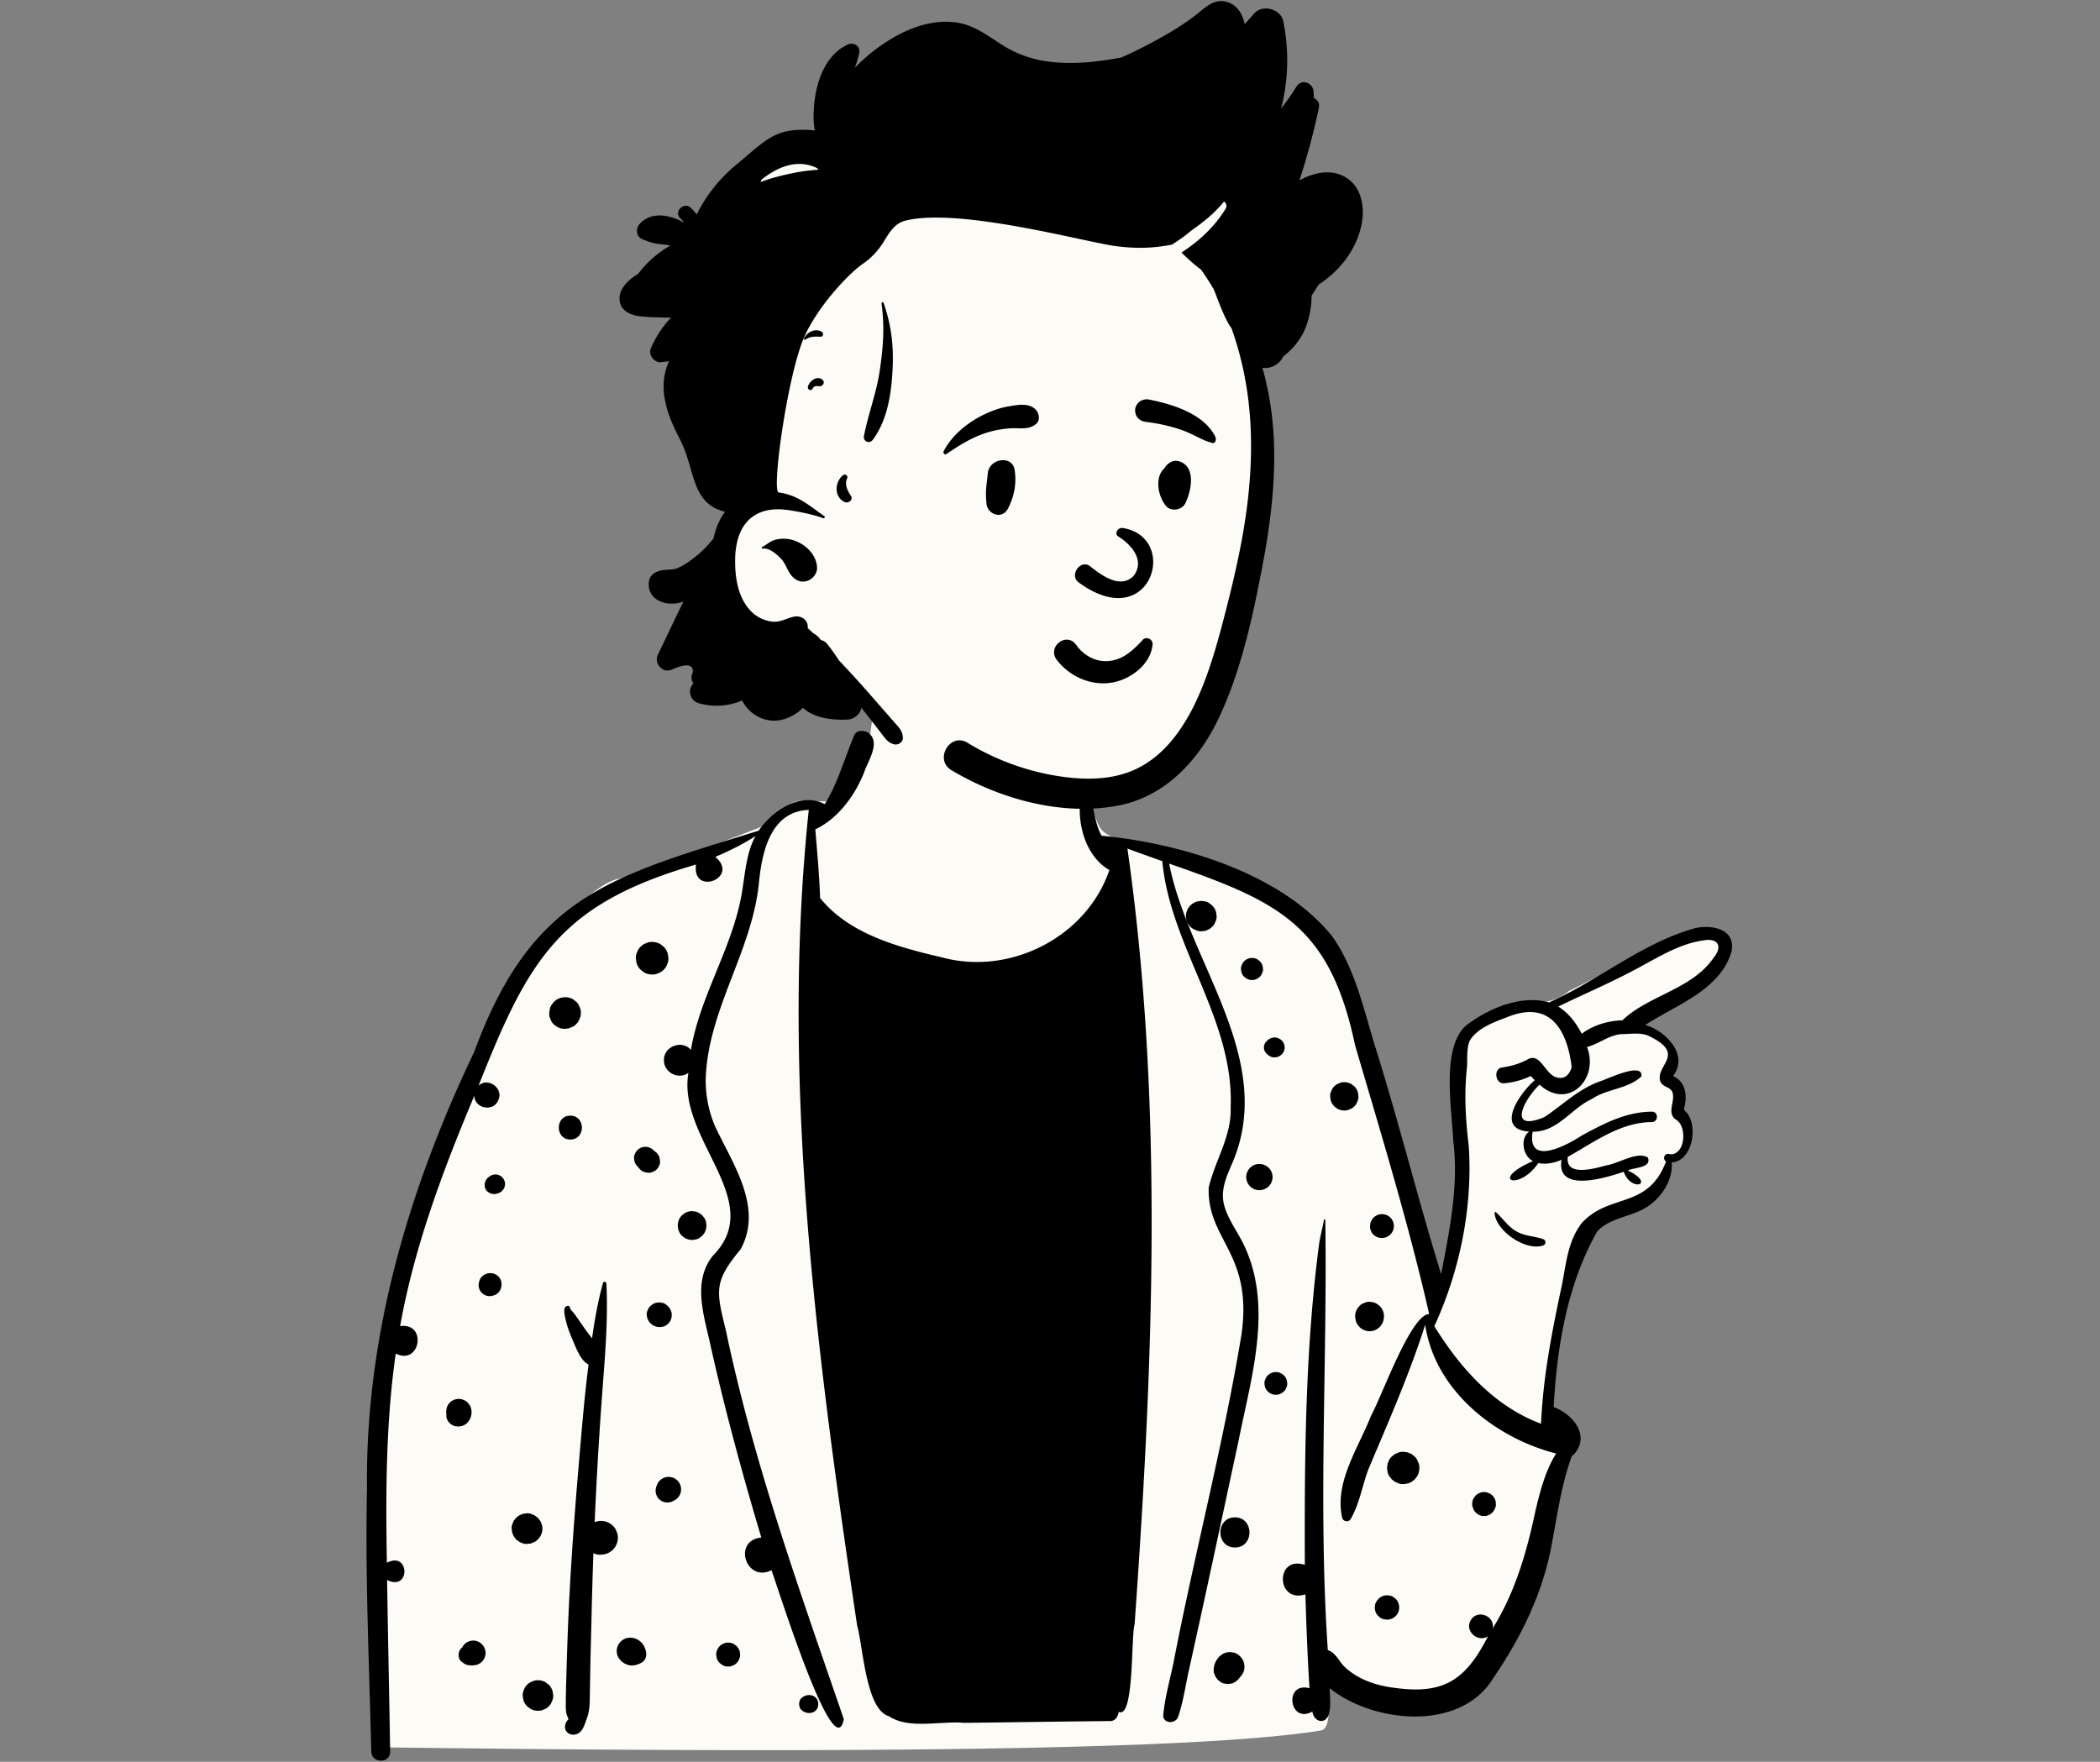 <svg width="460" height="386" fill="none" xmlns="http://www.w3.org/2000/svg"><rect width="100%" height="100%" fill="#808080" stroke="none"/><path fill-rule="evenodd" clip-rule="evenodd" d="M213.105 146.553c9.44.466 24.138 4.516 24.872 7.105 1.148 4.042-1.317 19.198 2.807 27.363 1.758 3.479 8.433 3.167 11.02 4.301 8.655 3.791 34.276 10.984 39.558 20.04 2.117 3.628 15.125 48.643 22.036 71.609a66.41 66.41 0 0 0 2.615 7.201l.351-1.722c2.819-13.881 4.227-22.285 4.227-25.21 0-4.571-3.643-23.856 0-28.76 3.607-4.856 12.298-8.826 16.207-8.904l.118-.002c2.566 0 4.795-.803 6.683-2.409l2.768-1.394c14.081-7.073 22.308-10.953 24.681-11.64 3.787-1.096 10.23 1.238 7.008 4.743-2.148 2.336-7.545 6.469-16.192 12.399l-3.259 2.592.392.205c4.215 2.221 6.692 4.09 7.433 5.608.765 1.564.399 3.413-1.1 5.549l.227.223c1.894 1.86 2.842 3.109 2.842 3.744v3.103c1.884 2.763 2.355 5.066 1.413 6.913-.942 1.844-2.436 3.443-4.482 4.795-1.507 3.969-3.302 6.793-5.385 8.473-2.083 1.682-5.681 3.08-10.797 4.197l-4.631 11.08-3.751 15.568-1.89 17.37.549.398c2.543 1.854 4.174 3.229 4.174 4.65 0 2.213-10.264 54.263-26.234 56.593-3.453.505-21.365-1.967-27.246-6.756l.087.518c1.383 8.365 1.09 12.71-.879 13.033-24.201 3.972-92.932 5.198-206.196 3.682-.675-60.173 2.373-100.249 9.14-120.224 17.311-51.09 36.397-68.539 43.071-70.033 5.85-1.31 26.131-9.389 31.8-11.533 3.7-1.4 4.493-5.597 8.71-5.597l.342.001c4.078.042 7.694.771 9.725-1.329 5.333-5.509 3.842-13.136 6.055-20.438 1.218-4.024 9.548-7.678 21.131-7.105Z" fill="#FDFBF5"/><path fill-rule="evenodd" clip-rule="evenodd" d="M187.173 160.978c.554-1.099 2.025-.956 2.996-.457 2.911 2.128-.135 6.258-.941 8.858-2.072 5.041-5.668 9.967-10.635 12.325.412 5.012.878 10.012 1.051 15.039 6.348 7.884 17.054 10.761 26.557 12.974 14.925 4.131 31.77-4.334 36.807-19.1-5.734-3.261-7.589-11.799-5.878-17.756.147-.417.796-.603 1.026-.135 1.571 3.232 1.361 7.174 3.146 10.368 17.13 1.642 39.239 8.112 50.462 21.979 4.974 6.937 6.944 15.96 9.394 24.002 5.227 16.576 9.391 33.487 14.517 50.082l.604-3.14c1.657-8.65 3.161-17.415 2.041-26.211l-.019-.42c-.366-7-2.554-20.006 2.869-24.729 4.905-3.752 12.011-6.768 18.166-5.039 10.952-4.878 20.406-13.093 32.072-16.294 3.59-.739 8.754.136 7.906 5.012-2.351 8.526-12.201 11.836-18.934 16.233 4.316 1.171 9.579 6.424 6.206 11.005-.023.066-.05.13-.081.192 2.734 1.212 3.118 4.262 2.446 6.875-.068.691-.249.098.156.725 3.086 2.912 1.723 11.031-2.926 11.305.304 3.848-2.164 7.585-5.292 9.682-3.369 2.261-8.243 2.359-11.033 5.453-6.551 11.562-8.81 25.213-9.525 38.452 4.319 1.619 8.193 6.456 4.27 10.561-.078.01-.155.019-.233.025-2.275 6.076-3.153 12.552-4.356 18.896-1.851 10.827-6.673 20.767-12.831 29.786-7.121 11.938-26.272 10.046-35.919 2.34.039 2.023.371 4.032-.276 5.985-.954 2.107-3.282 1.197-3.512-.879-5.1 2.871-6.301-6.605-.632-5.103-.436-6.85-.689-13.71-.894-20.572-6.417 2.08-6.695-8.58-.129-6.448l-.008-2.947c-.049-22.594.201-45.267 3.18-67.684.274-1.675.742-3.298 1.014-4.964.029-.174.299-.124.299.041.461 31.384-1.588 62.835.55 94.23 1.779.542 2.489 2.586 3.807 3.779 2.926 2.702 6.909 4.019 10.807 4.478 10.909 1.531 15.619-1.803 20.478-11.297-2.191 1.466-5.152-1.121-3.817-3.442l.043-.07c1.386-2.459 5.303-.986 4.808 1.767 4.885-7.829 7.44-16.658 9.33-25.616l.254-1.071c.919-3.803 2.109-8.161 4.313-11.602-13.442-3.428-26.589-13.876-28.693-28.21-3.413 10.732-8.035 21.223-12.442 31.662-1.362 3.629-1.928 7.53-3.879 10.897-.454.78-1.604.579-1.86-.242-1.755-7.852 3.561-15.319 6.322-22.388 2.253-3.995 8.722-22.234 12.735-22.278-4.508-19.776-10.52-39.402-16.246-58.931-5.535-26.368-16.817-31.454-40.717-39.756 4.311 21.99 23.993 43.275 13.519 66.339l-.254.599c-1.071 2.543-1.96 5.104-1.213 7.896.725 2.708 2.379 5.059 3.701 7.495 7.391 13.76 2.303 29.829-.554 44.158-3.611 16.803-7.176 33.622-10.908 50.399-.735 3.347-1.212 6.795-2.322 10.04-.574 1.672-3.436 1.514-3.25-.439.353-3.788 1.416-7.483 2.193-11.203 4.646-24.086 10.933-47.889 14.93-72.079 2.572-17.908-7.551-20.66-7.174-32.231 1.376-5.917 5.019-11.198 4.81-17.506.808-19.302-13.239-35.229-14.972-54.004l-3.063-1.092a431.584 431.584 0 0 1-4.583-1.667c8.021 56.153 5.586 113.531 1.575 169.962-.819 2.603-.04 20.793-3.474 19.178-.173 1.016-.713 2.015-1.885 2.011-10.652.098-21.305.267-31.957.393-5.123-.473-12.164 1.485-16.521-1.474-5.033-1.436-5.611-15.076-6.956-19.936l-.524-3.536c-8.549-57.77-16.2-116.73-10.054-175.072-8.551.33-10.314 9.565-10.949 16.29-1.586 14.843-11.166 27.627-11.626 42.64a25.44 25.44 0 0 0 2.103 10.515c3.858 8.194 10.533 17.666 5.544 26.817-5.899 7.124-5.388 8.999-3.224 17.803 6.092 29.105 16.207 57.084 25.828 85.145-2.09 10.907-14.665-29.583-15.848-32.635-5.567 2.8-8.607-6.497-2.224-7.16-4.099-13.739-7.874-27.582-11.015-41.578l-.084-.394c-1.388-6.466-4.119-14.037.492-19.774 11.886-12.033-7.853-25.483-5.364-40.06-2.15 1.596-5.405-.083-5.355-2.763-.097-3.018 3.952-4.564 5.901-2.262 2.003-11.826 8.973-22.151 11.083-33.943l.095-.554c.715-4.167.917-8.553 2.962-12.351-2.784 1.811-5.749 3.274-8.798 4.564 5.453 4.558-5.105 8.719-4.233 1.678-29.895 8.657-36.653 20.731-47.63 48.459 2.051-1.993 5.563.588 4.334 3.131-.978 2.679-5.25 1.895-5.248-.961l-.5 1.196c-6.657 15.931-12.715 32.249-15.76 49.298 5.973-.844 4.452 8.711-.96 6.018-2.171 15.164-2.205 30.541-1.94 45.826 5.037-2.644 5.189 6.341.048 3.78.188 12.525.463 25.053.672 37.578.041 2.666-4.068 2.654-4.132 0-.48-19.247-1.355-38.528-.939-57.782-.391-33.417 9.206-65.624 23.505-95.558 12.653-34.466 30.13-38.386 62.285-48.407 2.968-4.41 9.308-8.582 14.482-5.812 2.895-4.677 4.365-10.219 6.507-15.202Zm-55.092 120.124c.121-.425.727-.317.746.102.27 5.406.03 10.848-.339 16.278-.224 3.315-.5 6.626-.733 9.918a946.74 946.74 0 0 0-1.497 26.084 3.68 3.68 0 0 1 3.908.719l.093.09c.354.323.617.731.765 1.187.212.406.319.842.319 1.307l-.001.117a3.711 3.711 0 0 1-1.827 3.19c-.578.335-1.196.5-1.863.504-.072.006-.144.013-.215.016a2.713 2.713 0 0 1-1.386-.308l-.065-.02a915.183 915.183 0 0 0-.393 13.25c-.087 3.851-.204 7.699-.282 11.55l-.035 1.926-.071 4.255c-.023 1.751-.012 3.427-.607 5.079l-.07.19c-.428 1.102-.761 2.636-1.907 3.249-.913.489-2.144.308-2.669-.645-.44-.798-.058-1.946.592-2.484-.012-.036-.03-.068-.047-.105-.101-.291-.253-.568-.344-.862-.285-.935-.207-1.929-.21-2.901 0-1.711.057-3.424.103-5.133.101-3.64.218-7.276.359-10.911.481-12.198 1.389-24.394 2.428-36.557l.352-4.105c.47-5.459.956-10.924 1.643-16.355l.101-.78a3.606 3.606 0 0 1-.986-.726c-1.09-1.146-1.753-2.862-2.374-4.34l-.143-.336c-.675-1.577-1.296-3.172-1.616-4.866l-.031-.155c-.147-.721-.436-2 .328-2.348.399-.183.652-.052.782.347a.167.167 0 0 1 .004.08.175.175 0 0 1-.03.075c.313.483.806.934 1.117 1.383l1.066 1.523.526.766c.667.982 1.38 1.923 2.117 2.852.578-4.075 1.288-8.132 2.392-12.1Zm43.661 90.782c1.332-1.045 3.5-.477 3.5 1.451 0 1.935-2.172 2.493-3.5 1.448l-.066-.049-.064-.05c-.723-.567-.747-2.04-.054-2.654l.054-.044c.043-.037.084-.069.13-.102Zm-58.015-3.764.115.001c.601 0 1.163.154 1.684.458.227.172.451.347.678.523.414.414.699.907.859 1.475l.119.888a2.53 2.53 0 0 1-.288 1.289 2.527 2.527 0 0 1-.69 1.076 2.468 2.468 0 0 1-1.077.691 2.467 2.467 0 0 1-1.172.291l-.115-.001a3.285 3.285 0 0 1-1.687-.459c-.227-.172-.451-.347-.678-.522a3.347 3.347 0 0 1-.859-1.476c-.038-.295-.076-.592-.119-.889-.015-.46.081-.888.288-1.287.137-.415.367-.775.69-1.076a2.491 2.491 0 0 1 1.077-.692c.365-.192.758-.29 1.175-.29Zm151.682-6.168.85.114c.813.185 1.466.785 1.905 1.47.233.367.359.763.379 1.186.093.422.073.847-.058 1.272a2.418 2.418 0 0 1-.571 1.087c-.097.152-.21.291-.34.416-.266.443-.668.735-1.082 1.034a2.26 2.26 0 0 1-1.138.362 1.557 1.557 0 0 1-.813 0 2.263 2.263 0 0 1-1.135-.362l-.618-.48c-.18-.21-.35-.429-.509-.656l-.314-.742c-.192-.594-.097-1.119.007-1.713.016-.098.042-.195.077-.288l.071-.189c.185-.493.285-.66.616-1.09l.126-.169a2.28 2.28 0 0 1 .202-.239c.207-.215.502-.393.735-.577a3.21 3.21 0 0 1 1.61-.436Zm-110.012-2.076.108.001c.469.003.911.12 1.319.356l.53.413c.325.327.549.709.675 1.154.029.233.061.467.094.698.015.352-.063.701-.227 1.012a1.957 1.957 0 0 1-.542.842c-.23.25-.519.436-.842.542-.28.149-.592.227-.909.227l-.098-.003c-.473 0-.915-.12-1.323-.356l-.53-.41a2.634 2.634 0 0 1-.675-1.157 43.045 43.045 0 0 0-.094-.697c-.012-.36.062-.698.227-1.009.108-.324.286-.607.542-.843.236-.256.518-.439.842-.542a1.97 1.97 0 0 1 .903-.228Zm-21.385-1.073c.677-.006 1.365.186 1.917.577.539.384.947.795 1.21 1.415.071.169.142.335.204.503.278.743.33 1.489-.055 2.215-.372.704-1.176 1.011-1.895 1.223-.609.181-1.3.21-1.905-.006a4.652 4.652 0 0 1-.868-.387c-.51-.315-.786-.687-1.126-1.148a2.869 2.869 0 0 1-.399-1.473c0-.528.133-1.018.399-1.475a2.939 2.939 0 0 1 2.518-1.444Zm-34.348.626c.856 0 1.607.396 2.123 1.064.521.678.713 1.522.483 2.361-.242.889-.979 1.667-1.89 1.891-.673.166-1.224.16-1.895.046-.568-.098-1-.436-1.434-.786-.497-.405-.649-1.144-.568-1.741.077-.597.353-.986.772-1.34l.003-.009-.157.119c.058-.05.117-.106.177-.161a1.11 1.11 0 0 0 .05-.104 2.707 2.707 0 0 1 2.336-1.34Zm199.469-9.825a2.713 2.713 0 0 1 1.414 0c.347.082.648.241.904.478.259.168.472.385.632.655l.052.09c.37.63.428 1.349.268 2.051-.196.865-.994 1.654-1.856 1.858l-.029.005-.029.007c-.34.111-.705.127-1.054.047a1.931 1.931 0 0 1-.981-.315 3.163 3.163 0 0 1-.949-.947 1.972 1.972 0 0 1-.315-.987 1.362 1.362 0 0 1 0-.7 1.97 1.97 0 0 1 .315-.986l.414-.536.043-.035a2.651 2.651 0 0 1 1.171-.685Zm-32.622-17.163c4.248 0 4.242 6.597 0 6.597-4.247 0-4.241-6.597 0-6.597Zm-155.528-.833a2.518 2.518 0 0 1 1.339.058c.268.113.534.227.799.336l.681.526c.126.108.189.224.305.376l.146.191c.21.282.215.342.446.945a3.27 3.27 0 0 1-.805 3.143l-.092.094a2.54 2.54 0 0 1-1.078.693 1.646 1.646 0 0 1-.847.227 2.53 2.53 0 0 1-1.337-.058l-.801-.338-.681-.524-.524-.682-.169-.399-.169-.402-.119-.892a2.525 2.525 0 0 1 .288-1.293c.081-.283.224-.533.429-.74.151-.253.352-.454.605-.603.207-.209.457-.351.739-.431.261-.154.544-.227.844-.227h.001Zm210.107-4.713c.353-.014.684.061.988.222.107.037.212.082.311.134.393.23.704.541.935.931.187.298.291.619.306.966.071.313.065.629-.02.942l-.027.093a2.57 2.57 0 0 1-.37.785 2.57 2.57 0 0 1-.862.838 2.592 2.592 0 0 1-1.281.346c-.917 0-1.707-.497-2.19-1.26-.067-.105-.107-.242-.155-.353-.043-.104-.11-.236-.147-.356a2.634 2.634 0 0 1 0-1.382c.081-.338.235-.633.465-.883.184-.281.426-.505.728-.667a2.601 2.601 0 0 1 1.203-.355l.116-.001Zm-179.355-3.228a2.7 2.7 0 0 1 1.339-.029l.111.029c.356.085.665.246.93.487.294.195.532.451.702.767a2.74 2.74 0 0 1 0 2.758 2.7 2.7 0 0 1-.981.979l-.356.172a1.916 1.916 0 0 1-.959.305 1.292 1.292 0 0 1-.687 0 1.268 1.268 0 0 1-.652-.175 1.266 1.266 0 0 1-.57-.334 1.923 1.923 0 0 1-.664-.723l-.263-.62-.09-.688.09-.684.143-.338a2.733 2.733 0 0 1 1.905-1.906h.002Zm160.691-5.472c.457-.148.945-.17 1.413-.065.317 0 .615.082.891.244.302.083.56.232.781.453.385.25.687.582.911.993l.356.847c.214.548.136 1.355.007 1.908a2.624 2.624 0 0 1-.623 1.186 1.736 1.736 0 0 1-.625.626 2.612 2.612 0 0 1-1.039.583l-.109.029-.038.011c-.006.003-.012.003-.02.003-.003.003-.009.003-.012.003a2.315 2.315 0 0 1-.48.068 2.681 2.681 0 0 1-1.413-.065l-.842-.356c-.241-.182-.477-.366-.716-.552l-.554-.717a2.594 2.594 0 0 1-.418-1.317 1.764 1.764 0 0 1 0-.94c0-.321.081-.616.239-.892.141-.438.393-.832.733-1.142.239-.185.475-.37.716-.551.282-.121.563-.241.842-.357ZM99.761 306.584c.489-.134.978-.134 1.467 0l.657.276c.325.175.581.411.776.712.245.267.411.582.495.941.191.494.169 1.275.016 1.778a3.438 3.438 0 0 1-.848 1.452c-.685.708-1.734.912-2.665.698a2.31 2.31 0 0 1-.719-.311c-.702-.434-1.176-1.194-1.172-2.034 0-.09.006-.182.019-.273a2.104 2.104 0 0 1-.056-.577l.099-.733.006-.019a2.742 2.742 0 0 1 1.802-1.878l.107-.032h.016Zm244.509-72.833c-.885-7.263-4.213-15.079-14.364-10.813l-.754.282c-2.513.952-5.439 2.203-6.968 4.402-1.052 1.514-.696 4.449-.842 6.216-.661 5.748-.307 11.487.383 17.212.89 13.414-1.928 27.313-7.538 39.504 5.615 9.093 13.129 17.575 23.379 21.364.434-10.337 2.455-20.487 4.607-30.575l.086-.44c.861-4.549 1.292-9.219 4.276-13.002 6.071-6.597 14.422-2.863 18.417-13.463-.839-.425-.375-1.878.637-1.599 3.504.623 4.073-5.879 1.675-7.446-2.5-1.526.017-4.34-1.048-6.372-.592-.875-1.873-.904-2.452-1.914-1.539-3.712 6.158-6.092-2.893-10.279-1.853-.66-3.923-.25-5.791-.258-2.749.257-4.933 2.196-7.447 2.806 2.738 7.093-4.168 13.924-10.401 8.258-3.392 3.209-7.185 10.523 1.061 7.113 4.034-2.695 7.508-6.18 12.193-7.841l.098-.03c1.74-.57 9.348-4.271 8.971-1.069-2.85 2.755-7.55 2.721-10.851 4.957-4.577 2.118-7.503 7.252-12.982 7.181-1.263 7.676 7.439 3.005 10.68.888l.899-.488c4.57-2.472 9.211-4.762 14.541-4.792 1.471-.009 1.465 2.26 0 2.28-6.946.043-12.601 4.391-18.42 7.623-.574 4.479 5.981 2.518 8.469 1.857 2.609-.367 6.798-3.191 9.08-1.699.892 2.296-3.036 2.125-4.404 2.822 6.244 3.002.773 4.893-.901.279l-.49.168c-4.182 1.405-14.322 4.301-13.115-2.789-1.53.679-3.397 1.084-5.089.708-4.216 6.243-10.943 3.827-1.165-.428-2.204-1.027-2.941-4.988-.824-6.461-7.696-.471-1.982-8.554 1.204-11.248a18.91 18.91 0 0 1-.863-.928 16.988 16.988 0 0 1-5.833 1.594c-1.976.18-2.417-3.187-.467-3.463 2.091-.295 4.016-.854 5.856-1.905 2.789-1.205 3.741 3.976 6.532 4.159 1.523.302 2.553-1.034 2.858-2.371Zm-64.799 66.845c.675 0 1.273.282 1.762.73.489.447.701 1.119.73 1.76.012.344-.058.666-.215.964a1.862 1.862 0 0 1-.515.801 2.582 2.582 0 0 1-1.762.731c-.674 0-1.273-.283-1.763-.731-.489-.451-.7-1.119-.73-1.765-.014-.333.06-.664.215-.959.091-.278.238-.523.443-.733l.072-.068a2.567 2.567 0 0 1 1.763-.73Zm20.422-15.382.108.001a3.139 3.139 0 0 1 1.591.432c.213.165.428.328.638.494a3.138 3.138 0 0 1 .811 3.071 2.19 2.19 0 0 1-.36.902 3.148 3.148 0 0 1-1.115 1.111 3.076 3.076 0 0 1-1.565.425 3.115 3.115 0 0 1-2.676-1.536 2.15 2.15 0 0 1-.363-.902 3.135 3.135 0 0 1 .728-2.987l.081-.084a2.352 2.352 0 0 1 1.014-.654 2.365 2.365 0 0 1 1.108-.273Zm-155.859.173c.235-.064.483-.064.717 0 .358.017.691.123.997.318l.546.422.158.19c.338.413.347.482.606 1.111.108.35.123.7.046 1.05 0 .238-.061.457-.179.661a1.3 1.3 0 0 1-.339.582 1.318 1.318 0 0 1-.471.473c-.252.23-.551.389-.894.471l-.697.093c-.09-.012-.184-.026-.276-.035a2.022 2.022 0 0 1-.319-.035l-.104-.023-.097-.026a1.993 1.993 0 0 1-.369-.149 1.37 1.37 0 0 1-.594-.347 2.033 2.033 0 0 1-.693-.757l-.046-.104a1.821 1.821 0 0 1-.153-.347 1.284 1.284 0 0 1-.168-.626 1.887 1.887 0 0 1 .017-.887l.029-.098.249-.594c.13-.201.267-.405.44-.571.107-.093.364-.295.508-.394l.089-.06a2.02 2.02 0 0 1 .997-.318Zm-39.065-4.638c.468-1.84 2.879-2.42 4.192-1.106 1.311 1.314.732 3.728-1.104 4.194l-.212.052a2.408 2.408 0 0 1-2.926-2.932l.052-.208h-.002Zm222.408-15.001c-.014-.182.22-.247.336-.139 1.563 1.401 2.557 3.081 4.453 4.168 1.906 1.089 3.869 1.002 5.855 1.705a.718.718 0 0 1 .507.69.723.723 0 0 1-.507.689c-3.759 1.314-10.359-3.139-10.644-7.113Zm-176.613-.285a2.39 2.39 0 0 1 1.257-.055c.286 0 .553.07.793.213.27.075.5.212.698.405.236.141.425.332.568.568.277.305.466.663.563 1.071l.11.84-.11.841c-.108.248-.215.501-.318.752l-.29.392c-.234.313-.271.317-.84.74-.364.23-.755.356-1.174.373a1.553 1.553 0 0 1-.839 0 1.56 1.56 0 0 1-.794-.215 1.582 1.582 0 0 1-.696-.405 2.391 2.391 0 0 1-.81-.885 64.657 64.657 0 0 1-.318-.752l-.113-.841.113-.84.006-.026c.149-.525.415-.982.798-1.369l.629-.486a2.92 2.92 0 0 1 .767-.321Zm151.26.629a2.635 2.635 0 0 1 2.54.671c.66.66.919 1.642.672 2.54a2.626 2.626 0 0 1-2.621 1.921 2.54 2.54 0 0 1-1.264-.344l-.506-.393a1.867 1.867 0 0 1-.518-.807 1.87 1.87 0 0 1-.217-.967l-.003-.061a.932.932 0 0 1 .045-.367c0-.127.02-.25.052-.37a2.63 2.63 0 0 1 1.82-1.823Zm-193.496-8.783c.288-.01.556.048.806.181.26.082.492.232.674.435.207.188.349.416.434.675.133.25.191.519.181.807 0 .379-.097.734-.284 1.058l-.331.425c-.26.262-.568.44-.924.541l-.207.071a1.88 1.88 0 0 1-.92.075 1.869 1.869 0 0 1-.914-.344 1.74 1.74 0 0 1-.632-.632l-.178-.422a2.87 2.87 0 0 1-.064-.506c0-.023 0-.042-.005-.065 0-.126.04-.434.072-.561.071-.266.216-.519.384-.732.141-.225.335-.399.575-.53l.021-.015.025-.017c.073-.052.153-.105.23-.16a2.076 2.076 0 0 1 1.055-.284h.002Zm167.325-2.303c.518 0 1.001.133 1.448.393a.305.305 0 0 1 .046.02 2.846 2.846 0 0 1 1.409 2.458 2.856 2.856 0 0 1-1.409 2.459.211.211 0 0 1-.046.021 2.869 2.869 0 0 1-2.895 0 2.892 2.892 0 0 1-1.421-2.48c0-1.013.547-1.97 1.421-2.478a2.84 2.84 0 0 1 1.447-.393Zm-134.565-3.751.089-.001a1.83 1.83 0 0 1 .959.216c.307.101.576.273.803.516l.474.396.138.112c.023.018.045.037.066.056.318.321.534.697.658 1.133.039.25.071.496.097.746.071.647-.311 1.313-.733 1.774a1.92 1.92 0 0 1-.805.519 1.899 1.899 0 0 1-.967.213c-.704-.062-1.371-.21-1.875-.755-.06-.065-.115-.134-.172-.201l-.405-.467a2.495 2.495 0 0 1-.64-1.1l-.09-.665c-.029-.664.294-1.287.73-1.761.4-.438 1.081-.706 1.673-.731Zm-16.356-6.829c3.37 0 3.364 5.232 0 5.232-3.366 0-3.358-5.232 0-5.232Zm169.43-7.336.106.002a3.084 3.084 0 0 1 1.563.425l.627.483c.383.39.649.843.797 1.369.036.275.073.551.111.824.017.429-.075.828-.269 1.197a2.329 2.329 0 0 1-.639.998 2.29 2.29 0 0 1-.997.64 2.316 2.316 0 0 1-1.193.268 3.076 3.076 0 0 1-1.565-.425l-.629-.483a3.122 3.122 0 0 1-.757-1.248l-.037-.119-.114-.828a2.347 2.347 0 0 1 .27-1.193c.123-.387.338-.717.638-1a2.32 2.32 0 0 1 .999-.638c.337-.18.701-.27 1.089-.272Zm-15.178-9.794c.301-.009.58.052.842.189.268.088.502.239.699.451.419.333.675 1.002.675 1.544s-.256 1.209-.675 1.544c-.266.267-.598.46-.961.56l-.58.078c-.564.026-1.138-.268-1.54-.638-.081-.075-.158-.149-.239-.221-.367-.338-.525-.841-.548-1.323a1.43 1.43 0 0 1 .161-.72 1.41 1.41 0 0 1 .387-.604c.081-.071.158-.146.239-.22a2.359 2.359 0 0 1 1.54-.64Zm96.166-17.446c2.128-2.596.889-4.444-2.312-3.801-5.51.746-10.698 4.233-15.552 6.733-5.299 2.8-10.759 5.112-16.164 7.743 2.23 1.371 3.888 3.516 5.156 5.964 2.528-1.923 5.761-2.842 8.918-2.962 5.725-5.488 15.207-6.745 19.954-13.677Zm-251.551 8.619a3.416 3.416 0 0 1 1.626.41l.107.06.693.538c.338.312.574.68.714 1.105.214.41.311.854.294 1.328.02.459-.082.915-.294 1.323-.14.428-.376.795-.714 1.106a2.02 2.02 0 0 1-.731.588 53.22 53.22 0 0 0-.824.345c-.307.098-.664.111-.997.127a3.36 3.36 0 0 1-1.696-.46l-.68-.525a2.53 2.53 0 0 1-.697-1.085 2.509 2.509 0 0 1-.292-1.181l.003-.116c0-.026 0-.055.005-.084.038-.305.081-.609.123-.915.107-.448.311-.839.615-1.171.074-.15.181-.282.314-.385a3.433 3.433 0 0 1 1.517-.887c.304-.038.609-.08.914-.121Zm150.348-8.594.098.002c.437 0 .842.11 1.22.326l.487.379c.303.303.51.659.623 1.069l.087.641a1.84 1.84 0 0 1-.21.932 1.802 1.802 0 0 1-.5.778 1.783 1.783 0 0 1-.776.5 1.802 1.802 0 0 1-.931.207 2.36 2.36 0 0 1-1.217-.331c-.163-.123-.329-.25-.49-.376a2.403 2.403 0 0 1-.589-.966l-.03-.101-.088-.643a1.821 1.821 0 0 1 .207-.93c.097-.298.269-.567.5-.78.212-.23.48-.402.778-.498.259-.137.537-.206.831-.209Zm-131.409-3.513.113.002a3.55 3.55 0 0 1 1.802.489c.24.184.48.37.72.559.444.443.748.968.92 1.576l.126.947c.02.492-.085.95-.307 1.375a2.641 2.641 0 0 1-.739 1.151 2.642 2.642 0 0 1-1.148.737 2.657 2.657 0 0 1-1.374.308 3.537 3.537 0 0 1-1.802-.486c-.239-.186-.479-.373-.721-.559a3.636 3.636 0 0 1-.919-1.576l-.125-.95a2.681 2.681 0 0 1 .306-1.375 2.68 2.68 0 0 1 .737-1.148 2.628 2.628 0 0 1 1.15-.741 2.7 2.7 0 0 1 1.261-.309Zm119.981-8.918c.296-.078.591-.078.885 0 .44.019.853.152 1.235.395l.67.52c.009.009.02.018.029.032.405.408.687.892.842 1.446l.118.873c.016.451-.078.872-.282 1.262a2.506 2.506 0 0 1-.6.982l-.107.104a2.48 2.48 0 0 1-1.066.688 1.625 1.625 0 0 1-.839.227c-.439.1-.897.08-1.325-.059a62.958 62.958 0 0 0-.794-.334l-.085-.048c-1.001-.548-1.619-1.697-1.619-2.822 0-1.126.618-2.277 1.619-2.825.029-.012.055-.029.085-.046a2.469 2.469 0 0 1 1.234-.395Z" fill="#000"/><path fill-rule="evenodd" clip-rule="evenodd" d="M259.608 26.846c-17.325-5.088-76.91.128-78.382 1.231-2.411 2.004-14.14 8.369-15.965 9.822-16.501 17.506-.77 43.502-1.98 64.622.077 7.491-3.113 14.331-4.578 21.537-.62 3.777-.483 7.683 1.483 11.074 3.459 6.059 10.759 7.287 16.698 9.73 2.954 1.274 5.715 3.079 8.245 5.055 17.04 15.087 26.523 25.419 51.385 22.016.128 1.188 1.18 2.354 2.483 1.823 3.053-1.243 6.083-2.562 9.161-3.743.658 1.589 2.55 2.041 3.83.639l.008.011c5.699-4.629 9.324-10.956 12.015-17.73a74.367 74.367 0 0 0 4.606-12.185 2.14 2.14 0 0 0-.005-1.265c5.439-18.761 7.451-38.535 6.02-58.014-.289-4.02-1.049-8.092-.862-12.127.169-3.646 1.738-7.096 2.935-10.492 6.168-14.437-3.261-27.458-17.097-32.004Z" fill="#FDFBF5"/><path fill-rule="evenodd" clip-rule="evenodd" d="m261.788 3.406.184-.142c1.998-1.57 3.882-3.625 6.698-2.855 2.311.633 3.477 2.548 3.972 4.859a50.507 50.507 0 0 0 2.055-2.287c1.815-2.14 5.869-1.03 6.41 1.698 1.095 5.494 1.15 11.086.084 16.59a35.258 35.258 0 0 1-.576 2.485 45.28 45.28 0 0 0 3.358-4.759c1.1-1.807 3.582-.911 3.754 1.018.044.5.07 1.005.078 1.515.774.273 1.308 1.07 1.104 2.05a148.291 148.291 0 0 1-4.274 15.931c2.76-1.466 5.855-2.334 8.768-1.3 4.627 1.648 5.73 6.7 4.825 11.05-1.136 5.47-4.715 10.045-9.328 13.046a73.14 73.14 0 0 0-1.604 2.501 19.296 19.296 0 0 1-1.319 6.989c-.985 2.487-2.723 4.64-4.861 6.273-.751 1.638-2.742 2.835-4.489 2.504l-.092-.019-.003.003a71.818 71.818 0 0 1 1.165 4.842c2.585 12.566 1.277 25.644-1.081 38.137l-.075.399c-2.117 11.119-4.578 22.633-9.365 32.957-4.328 9.335-11.667 17.544-22.156 19.58-12.339 2.397-25.997-1.401-36.609-7.734-3.847-2.298-.321-8.349 3.509-6.015a54.243 54.243 0 0 0 17.883 6.959c5.936 1.154 12.575 1.546 18.269-.848 7.929-3.334 12.641-11.479 15.621-19.146 1.756-4.524 3.072-9.195 4.297-13.885 1.577-6.03 3.049-12.098 4.154-18.235 2.058-11.445 2.725-23.333.547-34.812a71.066 71.066 0 0 0-2.955-10.888 6.095 6.095 0 0 1-.563-.833c-1.339-2.348-2.262-5.019-3.258-7.559a54.753 54.753 0 0 0-2.834-4.395 39.531 39.531 0 0 1-4.27-3.761c3.83-2.483 7.21-5.59 9.641-9.55.402-.652.147-1.277-.328-1.628-1.942 2.43-4.456 4.49-7.1 6.315a34.323 34.323 0 0 1-4.342 3.146 40.621 40.621 0 0 1-3.267.488c-3.049.346-6.115.216-9.147-.19-6.558-.874-34.295-8.521-45.986-5.548-2.436.618-3.585 2.805-4.874 4.858a15.693 15.693 0 0 1-4.249 4.481l-.19.134c-3.338 2.313-10.048 9.63-12.87 16.16-3.641 8.43-7.139 33.693-5.529 33.911 4.212.571 6.546 2.788 9.977 5.17.227.155.094.577-.198.47-2.265-.818-4.714-1.302-7.09-1.696-2.147-.361-4.41-.425-6.483.344-3.183 1.18-4.735 3.848-5.373 6.859a18.52 18.52 0 0 0-.373 3.622v.353c0 3.835.715 8.086 3.497 10.916a7.782 7.782 0 0 0 4.465 2.238c1.837.247 2.971-.584 4.659-1.015 1.945-.497 3.461.784 3.28 2.456.411.359.809.738 1.205 1.125v.001l.003.002c.259.116.506.273.73.46.365.312.674.652.92 1.019.548.107 1.073.411 1.504.97a48.96 48.96 0 0 1 2.469 3.484 324.365 324.365 0 0 1 4.06 4.378c1.61 1.774 3.179 3.588 4.757 5.391l.79.901c.851.97 1.701 1.94 2.549 2.913l.255.285c.853.958 1.508 1.664 1.6 3.042.064 1.022-1.034 1.715-1.945 1.482-1.404-.362-2.055-1.465-2.896-2.56l-1.271-1.631-1.195-1.536c-.594-.766-1.193-1.529-1.789-2.29-.179 1.404-1.662 2.535-3.016 2.598l-.316.013c-3.181.106-7.046-.344-9.467-2.589a9.778 9.778 0 0 1-4.112 2.484c-3.791 1.182-7.667-.91-9.199-4.093a14.109 14.109 0 0 1-9.54.594c-1.853-.543-2.492-2.854-1.202-4.268l.058-.062.015-.017a2.184 2.184 0 0 1-.437-1.233c-.029-.561.381-1.155.296-1.68-.322-1.997-3.576-.517-4.61-.084a1.595 1.595 0 0 1-.555.127c-1.6.466-3.339-1.636-2.5-3.373 1.874-3.878 3.705-7.787 5.604-11.66-.24.082-.483.154-.729.217-3.412.877-7.55-.804-6.763-4.92.182-.966 1.058-1.628 1.924-1.927 1.692-.583 2.962-.161 4.264-.706 1.47-.611 3.002-1.73 4.292-2.784a22.468 22.468 0 0 0 3.619-3.752c.422-1.989 1.151-3.889 2.316-5.523.072-.099.143-.195.218-.29-7.48-1.785-6.502-9.15-9.801-15.675l-.279-.542c-2.241-4.364-4.196-9.288-3.067-14.258.202-.88.494-1.72.869-2.505-.598.075-1.202.143-1.802.212-1.377.155-2.776-1.622-2.228-2.93a22.466 22.466 0 0 1 4.448-6.821c-2.313-.062-4.629-.062-6.918-.327-2.162-.25-4.432-1.433-4.366-3.929.067-2.377 2.152-4.177 4.084-5.337a23.299 23.299 0 0 1 7.045-6.202 13.635 13.635 0 0 0-1.641-.267l-.281-.024c-1.558-.123-2.957-.553-4.371-1.203-1.264-.584-1.243-2.356-.417-3.248 2.671-2.891 6.673-1.949 9.788-.293a8.468 8.468 0 0 0-.713-.795l-.158-.15c-1.531-1.427.767-3.714 2.291-2.293.482.448.913.936 1.298 1.453l.036-.076c2.016-4.09 4.962-7.75 8.448-10.686l.819-.681c6.289-5.257 8.227-7.749 16.588-6.974-.356-1.52-.322-3.23-.241-4.638l.011-.188c.32-5.287 2.268-11.616 7.42-13.99 1.339-.614 2.854.39 2.498 1.924a25.733 25.733 0 0 1-.934 3.172 35.687 35.687 0 0 1 3.608-3.308c5.204-4.153 12.158-7.723 18.998-6.556 3.758.646 6.707 3.008 9.853 4.98 3.163 1.984 6.695 3.16 10.399 3.586 5.175.597 10.368-.003 15.484-.951 3.516-1.534 6.928-3.33 10.26-5.266a56.977 56.977 0 0 0 5.923-3.929Zm-91.874 114.829a7.12 7.12 0 0 1 3.421-.003c2.835.713 5.473 3.087 5.638 6.081.074 1.352-1.013 2.648-2.277 2.994-1.433.396-2.664-.305-3.5-1.427-.897-1.2-1.121-2.501-2.219-3.591l-.254-.247c-.935-.893-2.346-2.049-3.642-1.841-.19.029-.333-.231-.138-.335 1.055-.577 1.748-1.32 2.971-1.631Zm14.727-14.099c.5-.408 1.161.071.925.66l-.019.041c-.592 1.251.104 2.721.824 3.769.618.904-.551 1.764-1.374 1.375-2.313-1.1-2.194-4.353-.356-5.845Zm8.457-37.614c-.043-.306.363-.431.466-.13 1.727 5.018 2.222 9.46 1.942 14.767l-.028.471c-.305 5.11-1.199 10.52-4.288 14.718-.717.97-2.181.399-1.945-.82.949-4.882 2.773-9.516 3.483-14.456.742-5.164 1.075-9.385.37-14.55Zm-16.132 18.237c.253-1.34 2.311-2.717 3.351-1.371.35.457-.061 1.018-.483 1.187-.396.155-.749-.058-1.138.019a1.026 1.026 0 0 0-.696.53l-.033.058c-.305.583-1.109.148-1.001-.422Zm-.842-10.67c.739-1.369 2.44-2.24 3.894-1.389.48.283.291 1.104-.291 1.078l-.346-.016c-1.036-.037-2.075-.015-2.946.642-.195.145-.408-.13-.311-.315Zm2.596-37.38c-4.144-1.865-8.265-.182-11.648 2.444-.281.216-.416.471-.445.726 2.258-.881 4.664-1.458 6.963-1.934a38.268 38.268 0 0 1 5.678-.758 1.128 1.128 0 0 0-.548-.479Z" fill="#000"/><path fill-rule="evenodd" clip-rule="evenodd" d="M236.981 148.769a13.19 13.19 0 0 1-5.543-4.268 2.576 2.576 0 0 1-.519-1.99c.117-.717.54-1.365 1.117-1.8.578-.436 1.302-.651 2.002-.542.608.095 1.213.428 1.693 1.12l.099.138a8.73 8.73 0 0 0 3.2 2.687 7.202 7.202 0 0 0 3.96.697c2.666-.301 4.502-1.743 6.454-3.703.242-.247.485-.502.727-.761a1.14 1.14 0 0 1 .604-.465 1.324 1.324 0 0 1 1.488.509c.149.22.235.491.207.804-.179 2.031-1.239 3.842-2.745 5.264-1.674 1.581-3.891 2.674-5.979 3.057-2.299.422-4.643.12-6.765-.747Zm7.851-31.319c2.446 1.49 6.175 4.961 3.543 8.652-3.1 3.254-7.56-.477-9.758-2.165-2.038-1.308-4.329 2.056-2.438 3.583 15.886 11.773 22.332-9.68 9.891-11.82-1.371-.236-1.879 1.29-1.238 1.75Zm-28.466-13.694c.27-3.359 5.38-4.122 5.889-.798.454 2.978-.081 5.714-1.421 8.395-1.28 2.56-4.497 1.366-4.741-.967-.327-3.126.104-4.539.273-6.63Zm38.903-1.487c.713-.934 1.742-1.571 2.974-1.212 3.851 1.128 2.716 6.6 1.364 9.265-.735 1.445-3.111 1.812-4.185.538-1.748-2.076-2.587-6.224-.361-8.272.059-.104.127-.211.208-.319Zm-34.489-13.21.609-.107c1.882-.326 4.221-.639 5.552.874.707.805.949 2.298 0 3.067-1.669 1.35-3.515.828-5.515.942-1.633.093-3.25.37-4.821.822-3.485.998-6.324 2.817-9.299 4.815-.39.26-.788-.238-.603-.603 1.718-3.369 5.046-6.135 8.381-7.821 1.78-.9 3.727-1.647 5.696-1.989Zm30.978-1.508.467.095c5.067 1.058 11.65 3.176 14.049 8.16.092.704-.005.854-.083.952l-.026.034c-.066.084-.117.2-.422.296a13.5 13.5 0 0 1-.258-.064c-1.099-.289-1.969-.686-2.811-1.099l-.914-.45c-1.06-.521-2.129-1.022-3.262-1.391a38.38 38.38 0 0 0-7.43-1.643 3.05 3.05 0 0 1-1.491-.567 2.244 2.244 0 0 1-.834-1.27c-.178-.716-.126-1.258.258-1.906a2.412 2.412 0 0 1 1.176-1.014 2.756 2.756 0 0 1 1.581-.133Z" fill="#000"/></svg>
